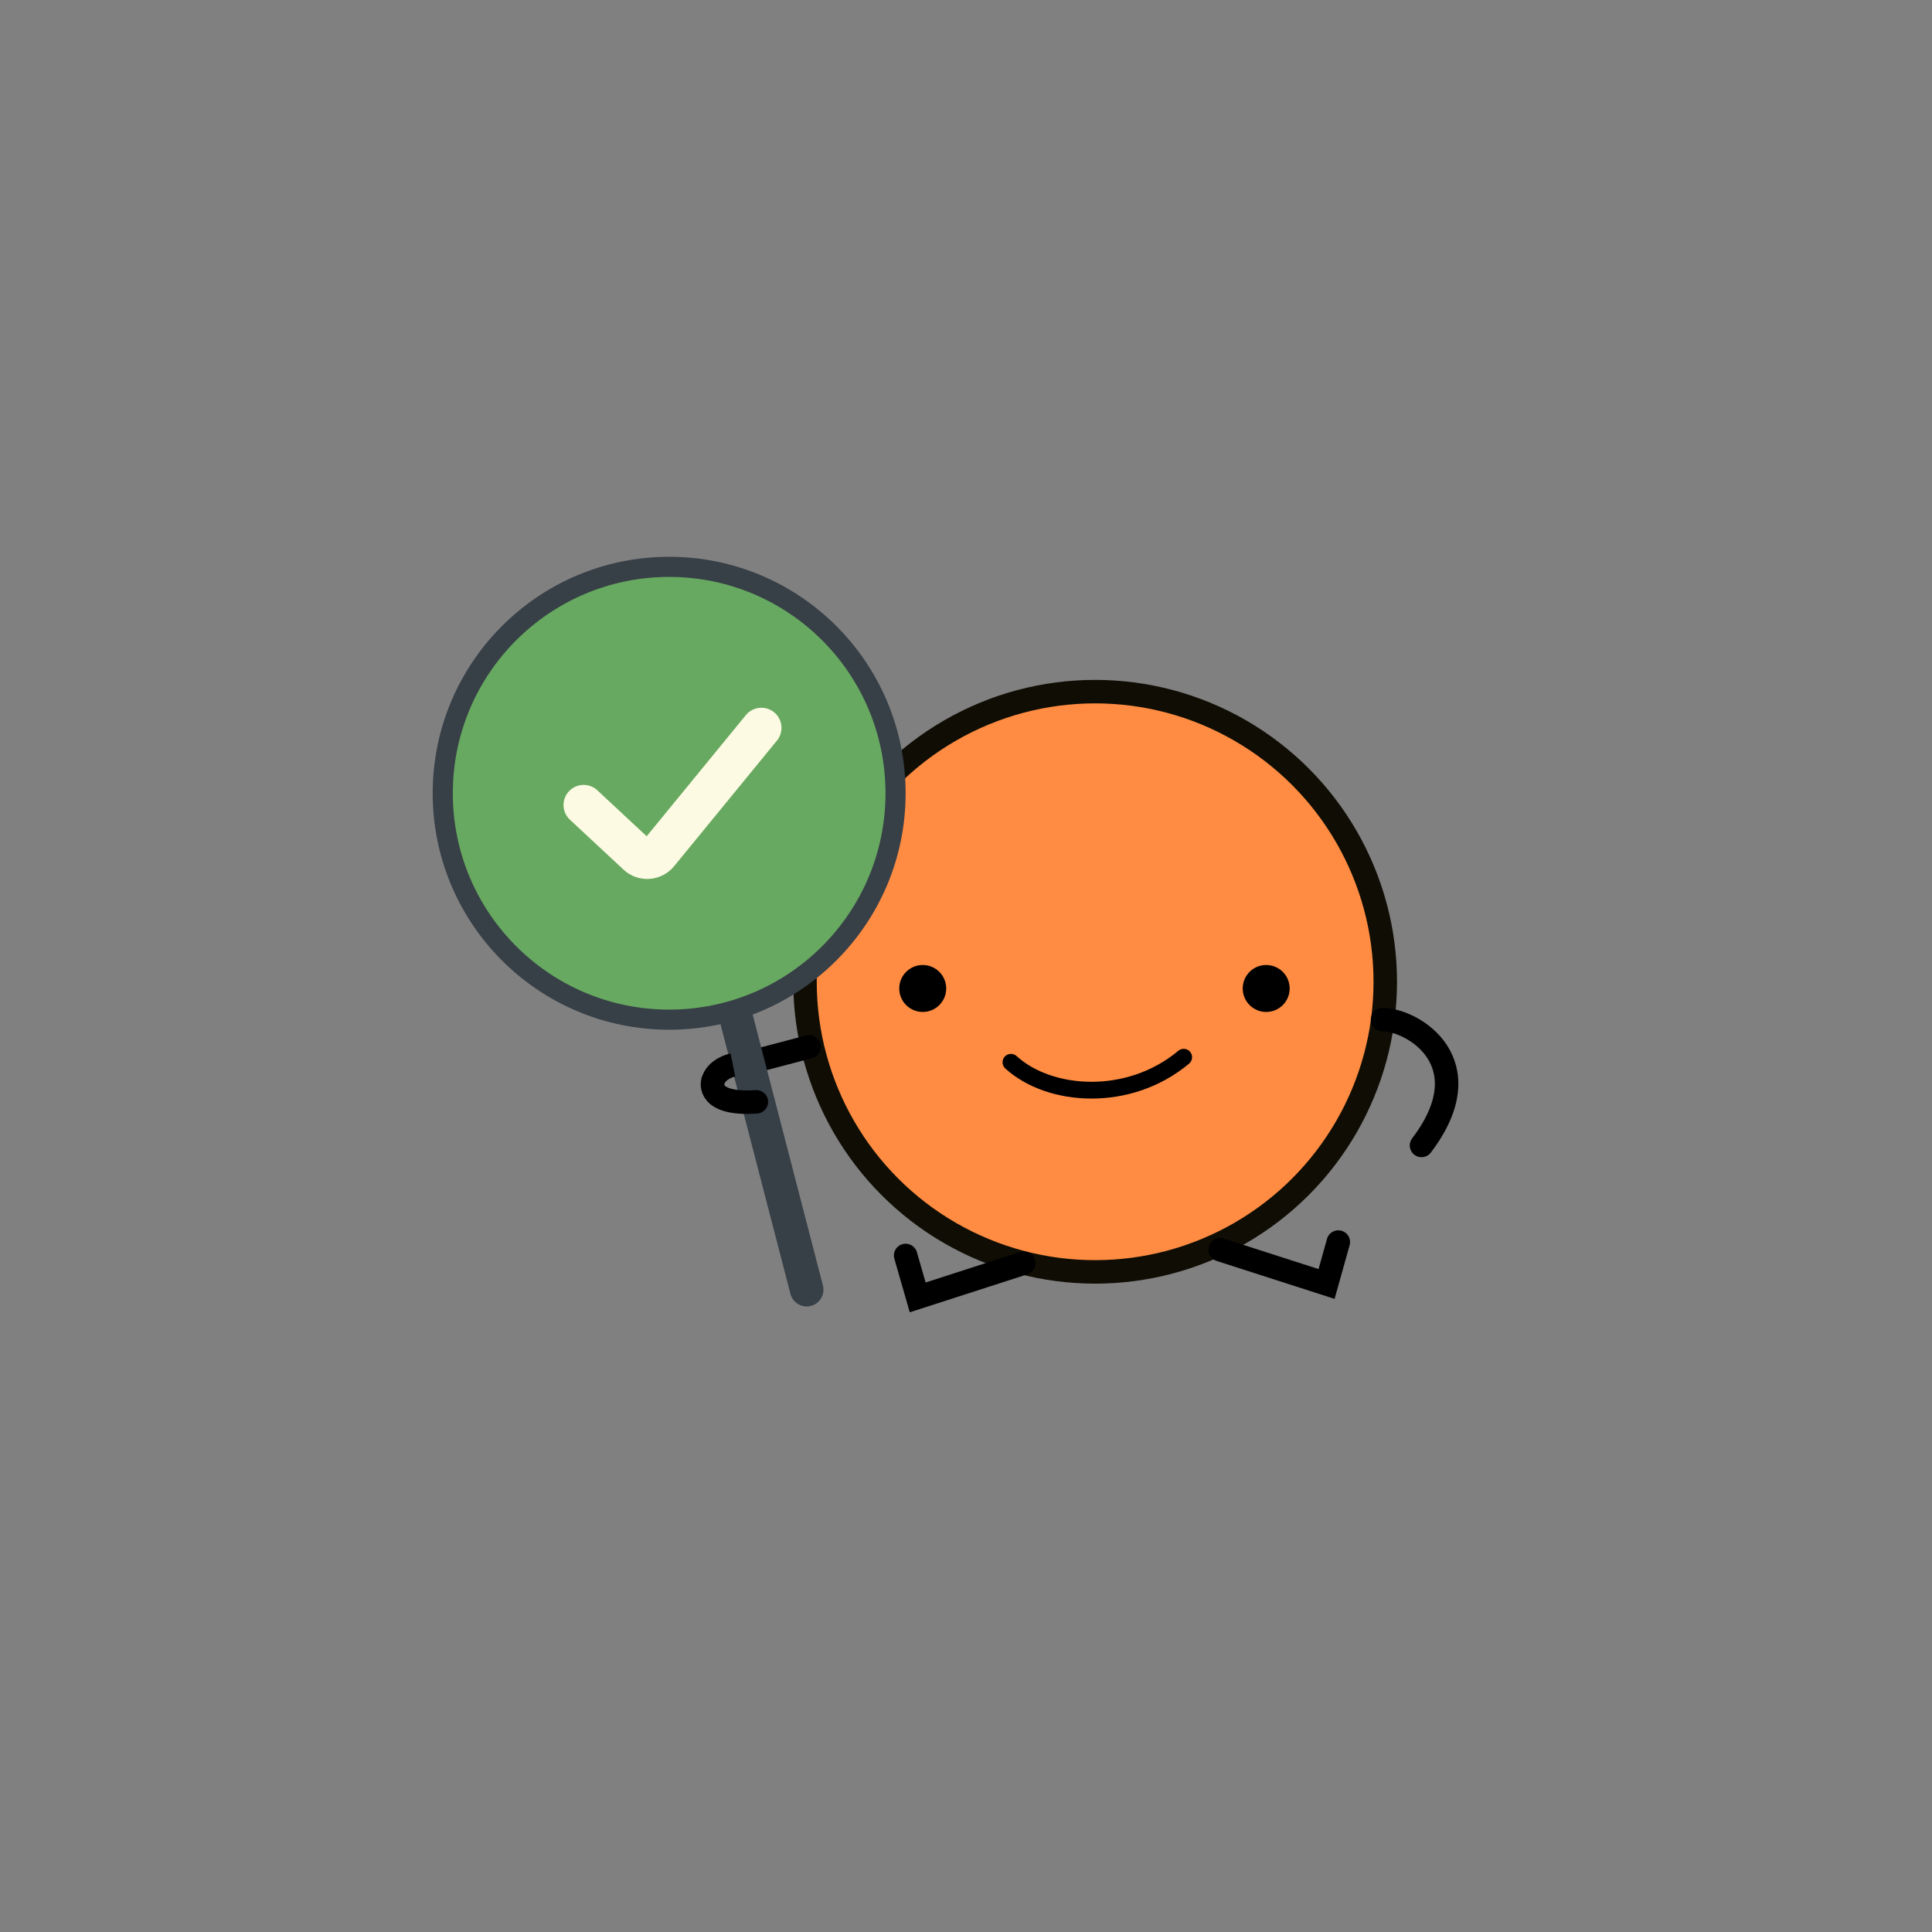 <?xml version="1.0" encoding="utf-8"?>
<!-- Generator: Adobe Illustrator 27.2.0, SVG Export Plug-In . SVG Version: 6.00 Build 0)  -->
<svg version="1.1" xmlns="http://www.w3.org/2000/svg" xmlns:xlink="http://www.w3.org/1999/xlink" x="0px" y="0px"
	 viewBox="0 0 576 576" style="enable-background:new 0 0 576 576;" xml:space="preserve">
<rect x="0" y="0" width="576" height="576" fill="#808080" stroke="none"/>
<style type="text/css">
	.st0{display:none;}
	.st1{display:inline;fill:#6C91C2;stroke:#0F0D04;stroke-width:7;stroke-linecap:round;stroke-miterlimit:10;}
	.st2{display:inline;}
	.st3{display:inline;fill:none;stroke:#000000;stroke-width:7;stroke-linecap:round;stroke-miterlimit:10;}
	.st4{display:inline;fill:#FFFFFF;stroke:#373F47;stroke-width:10;stroke-linecap:round;stroke-miterlimit:10;}
	.st5{display:inline;fill:#EE4242;stroke:#373F47;stroke-width:6;stroke-miterlimit:10;}
	.st6{display:inline;fill:none;stroke:#FDFAE3;stroke-width:12;stroke-linecap:round;stroke-miterlimit:10;}
	.st7{display:inline;fill:none;stroke:#FDFAE3;stroke-width:11.984;stroke-linecap:round;stroke-miterlimit:10;}
	.st8{display:inline;fill:none;stroke:#000000;stroke-width:7;stroke-miterlimit:10;}
	.st9{display:inline;fill:none;stroke:#000000;stroke-width:5;stroke-linecap:round;stroke-miterlimit:10;}
	.st10{fill:#FF8C42;stroke:#0F0D04;stroke-width:7;stroke-linecap:round;stroke-miterlimit:10;}
	.st11{fill:none;stroke:#000000;stroke-width:7;stroke-linecap:round;stroke-miterlimit:10;}
	.st12{fill:#FFFFFF;stroke:#373F47;stroke-width:10;stroke-linecap:round;stroke-miterlimit:10;}
	.st13{fill:#67A960;stroke:#373F47;stroke-width:6;stroke-miterlimit:10;}
	.st14{fill:none;stroke:#FDFAE3;stroke-width:11.984;stroke-linecap:round;stroke-miterlimit:10;}
	.st15{fill:none;stroke:#000000;stroke-width:7;stroke-miterlimit:10;}
	.st16{fill:none;stroke:#000000;stroke-width:5;stroke-linecap:round;stroke-miterlimit:10;}
	.st17{display:inline;fill:#67A960;}
	.st18{display:inline;fill:#EE4242;}
</style>
<g id="Wrong_Answer" class="st0">
	<circle class="st1" cx="330.5" cy="294.7" r="86.5"/>
	<circle class="st2" cx="279.1" cy="296.7" r="7"/>
	<circle class="st2" cx="381.5" cy="296.7" r="7"/>
	<polyline class="st3" points="309.2,378.6 277.6,388.8 274,376.3 	"/>
	<polyline class="st3" points="367.8,374.6 399.5,384.8 403,372.3 	"/>
	<line class="st3" x1="228.5" y1="318.5" x2="245.2" y2="314.1"/>
	<path class="st3" d="M416.2,306c9.2,0,30.3,12.9,11.6,37.5"/>
	<line class="st4" x1="216.5" y1="278.5" x2="244.5" y2="386.5"/>
	<circle class="st5" cx="203.5" cy="238.5" r="67.5"/>
	<line class="st6" x1="177.3" y1="228.2" x2="231.2" y2="251.2"/>
	<line class="st7" x1="219.2" y1="214" x2="191.3" y2="265.5"/>
	<path class="st3" d="M229.9,348.8"/>
	<path class="st3" d="M230.9,347.8"/>
	<path class="st8" d="M222.5,319.5c0,0-5,1-6,5"/>
	<path class="st3" d="M216.5,324.5c0,0-2,7,13,6"/>
	<path class="st9" d="M318.5,318.5c4-6,21-7,24.5-0.5"/>
</g>
<g id="Right_Answer_00000067215323844550447850000005010867146016393867_">
	<circle class="st10" cx="326.5" cy="292.7" r="86.5"/>
	<circle cx="275.1" cy="294.7" r="7"/>
	<circle cx="377.5" cy="294.7" r="7"/>
	<polyline class="st11" points="305.2,376.6 273.6,386.8 270,374.3 	"/>
	<polyline class="st11" points="363.8,372.6 395.5,382.8 399,370.3 	"/>
	<line class="st11" x1="224.5" y1="316.5" x2="241.2" y2="312.1"/>
	<path class="st11" d="M412.2,304c9.2,0,30.3,12.9,11.6,37.5"/>
	<line class="st12" x1="212.5" y1="276.5" x2="240.5" y2="384.5"/>
	<circle class="st13" cx="199.5" cy="236.5" r="67.5"/>
	<path class="st14" d="M227,217l-30.7,37.5c-1.6,1.9-4.5,2.1-6.3,0.4L174,240"/>
	<path class="st11" d="M225.9,346.8"/>
	<path class="st11" d="M226.9,345.8"/>
	<path class="st15" d="M218.5,317.5c0,0-5,1-6,5"/>
	<path class="st11" d="M212.5,322.5c0,0-2,7,13,6"/>
	<path class="st16" d="M301.4,316.7c11.5,10.5,35.1,12.2,51.5-1.5"/>
</g>
<g id="Layer_2" class="st0">
	<rect x="377" y="17" class="st17" width="75" height="94"/>
	<rect x="473" y="17" class="st18" width="74" height="93"/>
</g>
</svg>
